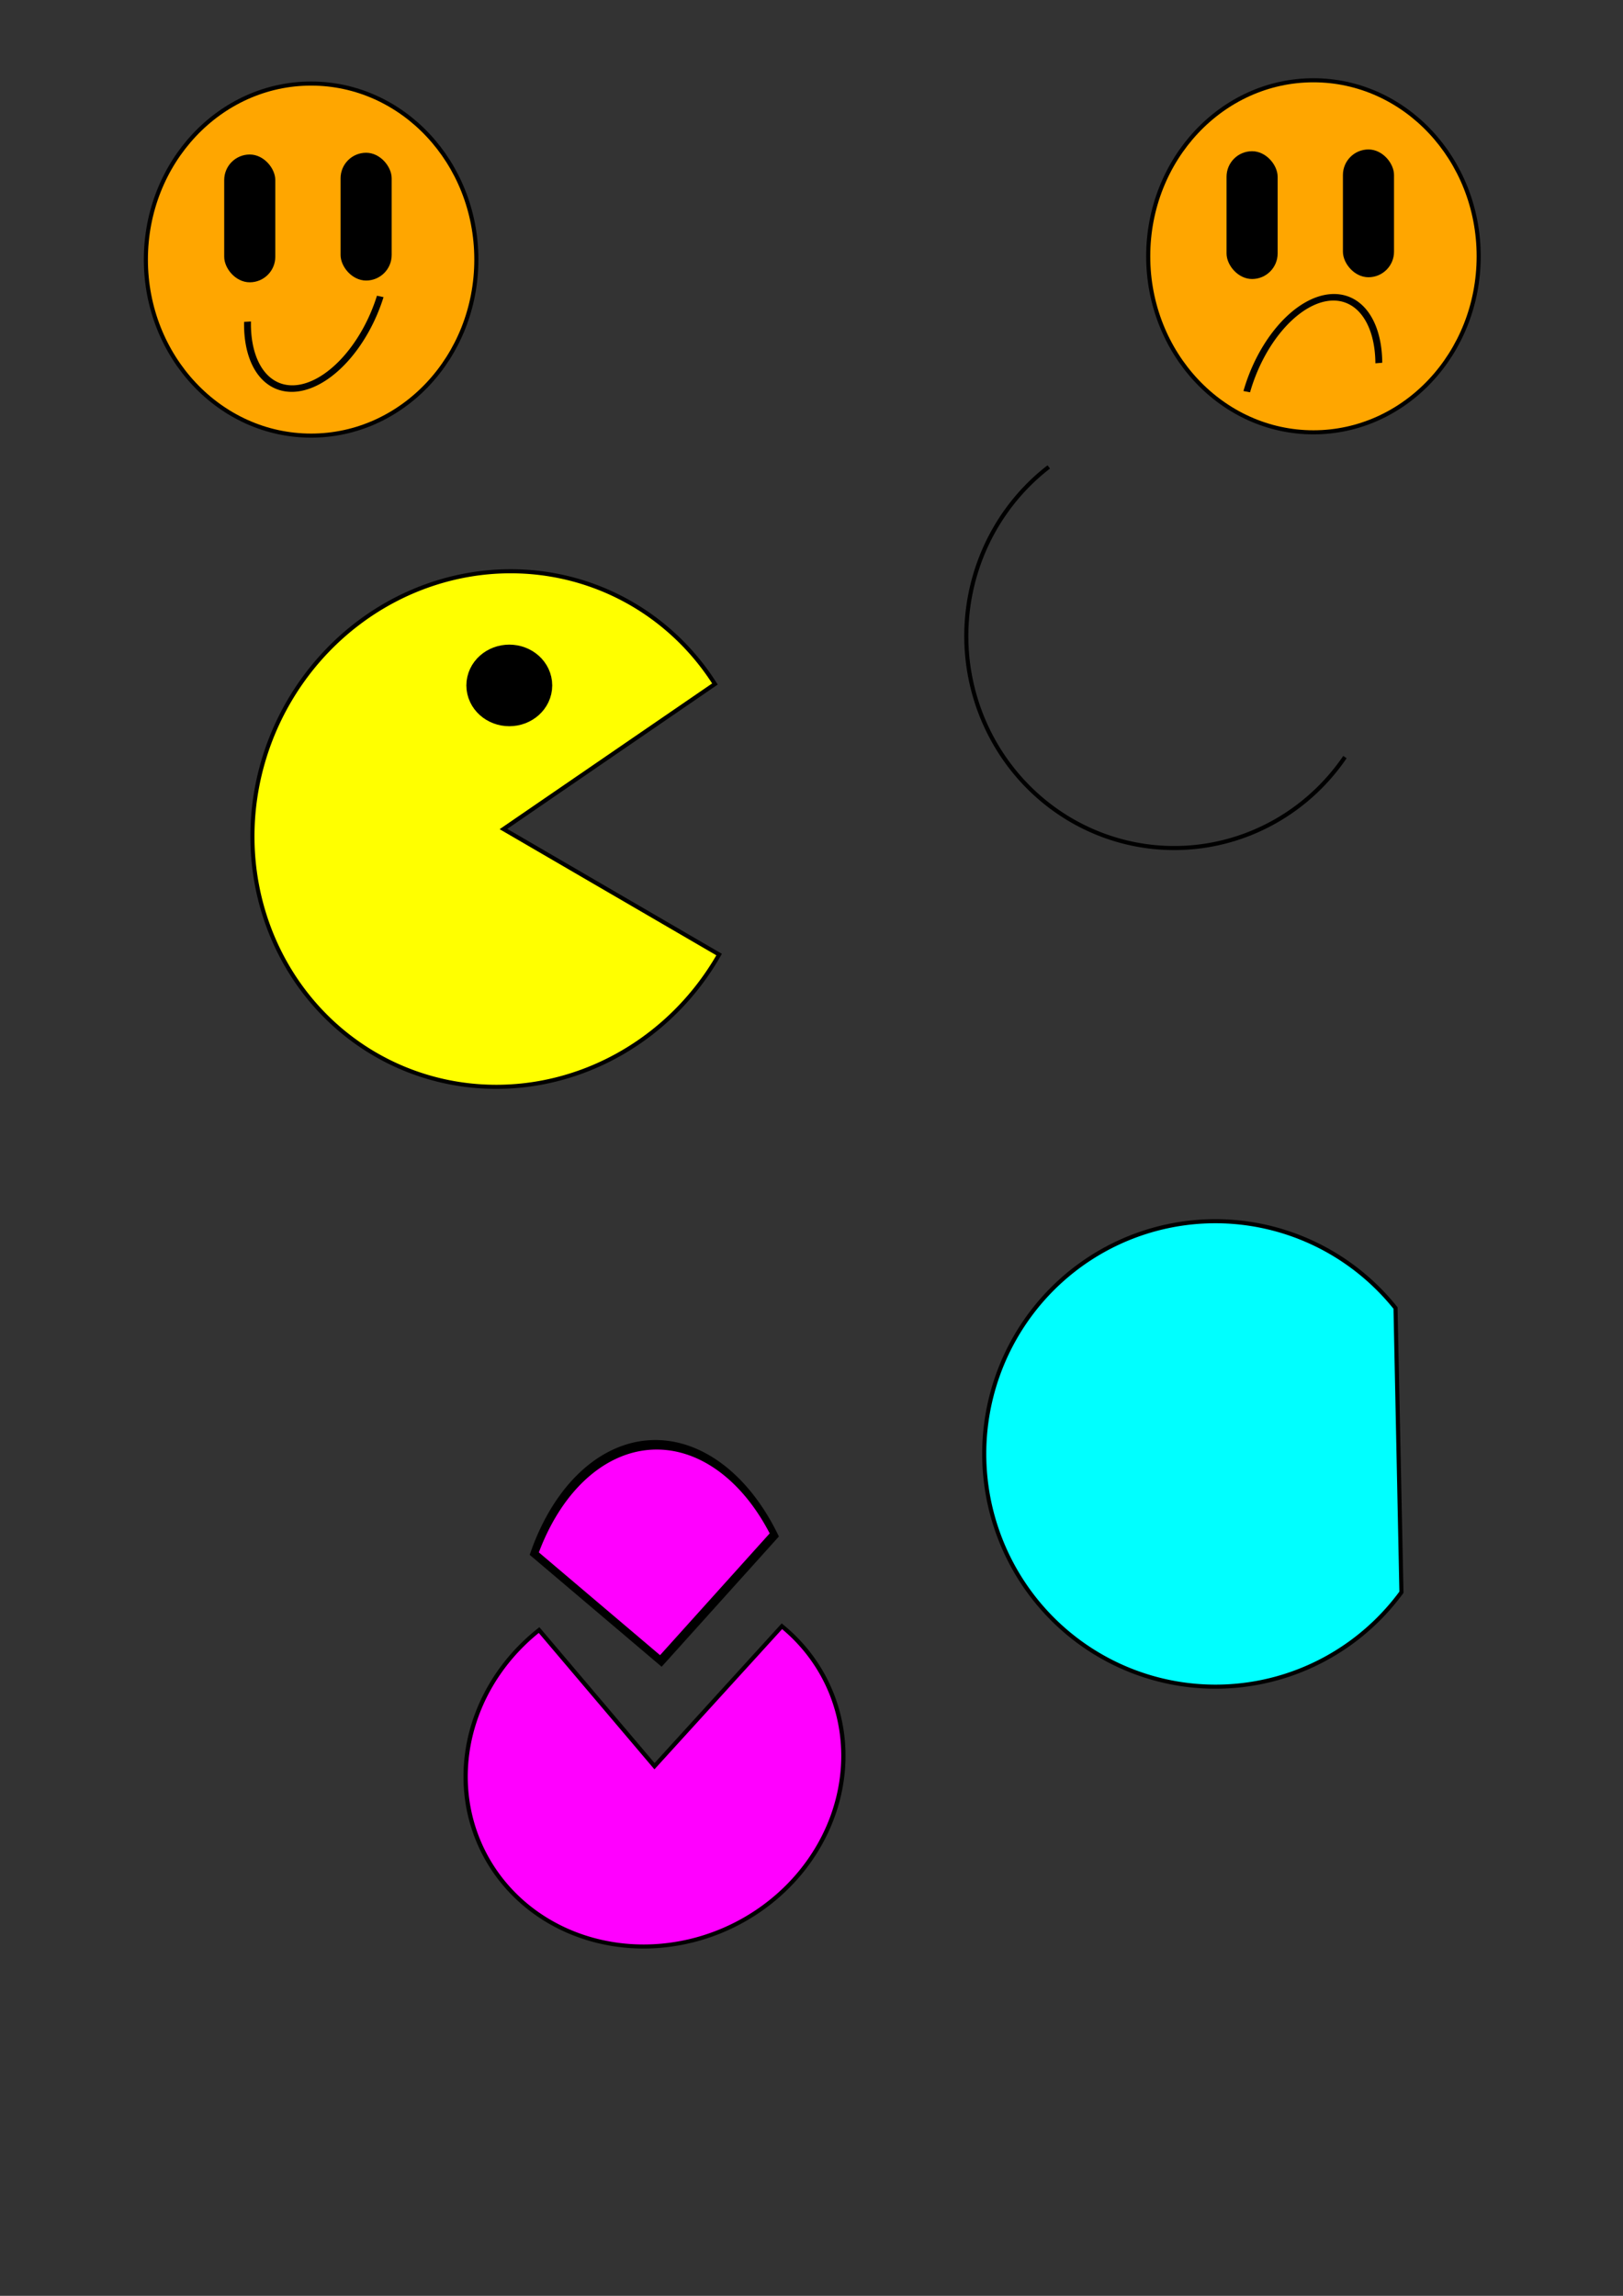 <?xml version="1.0" encoding="UTF-8" standalone="no"?>
<!-- Created with Inkscape (http://www.inkscape.org/) -->

<svg
   width="210mm"
   height="297mm"
   viewBox="0 0 210 297"
   version="1.1"
   id="svg1"
   inkscape:version="1.3.1 (9b9bdc1480, 2023-11-25, custom)"
   sodipodi:docname="reto_4.svg"
   xmlns:inkscape="http://www.inkscape.org/namespaces/inkscape"
   xmlns:sodipodi="http://sodipodi.sourceforge.net/DTD/sodipodi-0.dtd"
   xmlns="http://www.w3.org/2000/svg"
   xmlns:svg="http://www.w3.org/2000/svg">
  <rect x="0" y="0" width="210" height="297" fill="#333333" stroke="none"/>
  <sodipodi:namedview
     id="namedview1"
     pagecolor="#ffffff"
     bordercolor="#000000"
     borderopacity="0.25"
     inkscape:showpageshadow="2"
     inkscape:pageopacity="0.0"
     inkscape:pagecheckerboard="0"
     inkscape:deskcolor="#d1d1d1"
     inkscape:document-units="mm"
     inkscape:zoom="0.7198092"
     inkscape:cx="405.66305"
     inkscape:cy="540.42099"
     inkscape:window-width="1854"
     inkscape:window-height="1011"
     inkscape:window-x="66"
     inkscape:window-y="32"
     inkscape:window-maximized="1"
     inkscape:current-layer="layer1" />
  <defs
     id="defs1" />
  <g
     inkscape:label="Capa 1"
     inkscape:groupmode="layer"
     id="layer1">
    <path
       style="fill:#ffff00;stroke:#000000;stroke-width:0.529;stroke-opacity:1;stroke-dasharray:none"
       id="path1"
       sodipodi:type="arc"
       sodipodi:cx="102.67778"
       sodipodi:cy="72.134277"
       sodipodi:rx="32.270329"
       sodipodi:ry="33.551743"
       sodipodi:start="0.11008247"
       sodipodi:end="5.2871935"
       sodipodi:arc-type="slice"
       d="M 134.753,75.82 A 32.27,33.552 0 0 1 108.024,105.222 32.27,33.552 0 0 1 73.522,86.515 32.27,33.552 0 0 1 81.412,46.898 32.27,33.552 0 0 1 120.222,43.974 l -17.544,28.16 z"
       transform="rotate(23.637)" />
    <ellipse
       style="fill:#000000;stroke:#000000;stroke-width:6"
       id="path5"
       cx="65.899"
       cy="88.671"
       rx="2.554"
       ry="2.277" />
    <path
       style="fill:#ff00ff;stroke:#000000;stroke-width:0.538;stroke-dasharray:none;stroke-opacity:1"
       id="path6"
       sodipodi:type="arc"
       sodipodi:cx="-123.79501"
       sodipodi:cy="216.77277"
       sodipodi:rx="24.493601"
       sodipodi:ry="23.281614"
       sodipodi:start="0"
       sodipodi:end="4.8854582"
       sodipodi:arc-type="slice"
       d="m -99.301,216.773 a 24.494,23.282 0 0 1 -16.108,21.875 24.494,23.282 0 0 1 -27.137,-6.896 24.494,23.282 0 0 1 -2.474,-26.597 24.494,23.282 0 0 1 25.443,-11.315 l -4.218,22.934 z"
       transform="matrix(0.673,-0.739,0.775,0.632,0,0)" />
    <path
       style="fill:#ff00ff;stroke:#000000;stroke-width:1.078;stroke-dasharray:none;stroke-opacity:1"
       id="path7"
       sodipodi:type="arc"
       sodipodi:cx="-163.16402"
       sodipodi:cy="-116.03469"
       sodipodi:rx="21.466122"
       sodipodi:ry="25.766867"
       sodipodi:start="0"
       sodipodi:end="1.9993618"
       sodipodi:arc-type="slice"
       d="m -141.698,-116.035 a 21.466,25.767 0 0 1 -9.862,21.678 21.466,25.767 0 0 1 -20.525,1.759 l 8.921,-23.437 z"
       transform="matrix(-0.763,-0.647,0.336,-0.942,0,0)" />
    <path
       style="fill:#00ffff;stroke:#000000;stroke-width:0.529;stroke-dasharray:none;stroke-opacity:1"
       id="path8"
       sodipodi:type="arc"
       sodipodi:cx="192.72888"
       sodipodi:cy="-151.5464"
       sodipodi:rx="30.108166"
       sodipodi:ry="29.916613"
       sodipodi:start="5.3786808"
       sodipodi:end="4.0646194"
       sodipodi:open="true"
       sodipodi:arc-type="chord"
       d="m 211.338,-175.064 a 30.108,29.917 0 0 1 9.798,33.432 30.108,29.917 0 0 1 -28.686,20.001 30.108,29.917 0 0 1 -28.308,-20.526 30.108,29.917 0 0 1 10.419,-33.246 z"
       transform="rotate(88.279)" />
    <path
       style="fill:none;stroke:#000000;stroke-width:0.529;stroke-dasharray:none;stroke-opacity:1"
       id="path9"
       sodipodi:type="arc"
       sodipodi:cx="151.93468"
       sodipodi:cy="82.278023"
       sodipodi:rx="26.904654"
       sodipodi:ry="27.430532"
       sodipodi:start="0.60773704"
       sodipodi:end="4.0646194"
       sodipodi:open="true"
       sodipodi:arc-type="arc"
       d="M 174.022,97.941 A 26.905,27.431 0 0 1 146.874,109.219 26.905,27.431 0 0 1 125.734,88.512 26.905,27.431 0 0 1 135.7,60.404" />
    <ellipse
       style="fill:#ffa600;stroke:#000000;stroke-width:0.529;stroke-dasharray:none;stroke-opacity:1;fill-opacity:1"
       id="path13"
       cx="40.254"
       cy="33.582"
       rx="21.38"
       ry="22.772" />
    <rect
       style="fill:#000000;fill-opacity:1;stroke:#000000;stroke-width:0.529;stroke-dasharray:none;stroke-opacity:1"
       id="rect13"
       width="6.082"
       height="16.003"
       x="29.274"
       y="20.253"
       ry="3.041" />
    <rect
       style="fill:#000000;fill-opacity:1;stroke:#000000;stroke-width:0.529;stroke-dasharray:none;stroke-opacity:1"
       id="rect13-9"
       width="6.082"
       height="16.003"
       x="44.332"
       y="20.025"
       ry="3.041" />
    <path
       style="fill:none;fill-opacity:1;stroke:#000000;stroke-width:0.867;stroke-dasharray:none;stroke-opacity:1"
       id="path14"
       sodipodi:type="arc"
       sodipodi:cx="-26.130049"
       sodipodi:cy="51.259003"
       sodipodi:rx="13.770835"
       sodipodi:ry="8.0987034"
       sodipodi:start="1.5138694"
       sodipodi:end="4.2135045"
       sodipodi:arc-type="arc"
       d="m -25.347,59.345 a 13.771,8.099 0 0 1 -14.026,-5.864 13.771,8.099 0 0 1 6.654,-9.333"
       sodipodi:open="true"
       transform="matrix(0.33,-0.944,0.97,0.243,0,0)"
       inkscape:transform-center-x="-1.9772012"
       inkscape:transform-center-y="-1.0450908" />
    <ellipse
       style="fill:#ffa600;fill-opacity:1;stroke:#000000;stroke-width:0.529;stroke-dasharray:none;stroke-opacity:1"
       id="path13-4"
       cx="169.947"
       cy="33.156"
       rx="21.38"
       ry="22.772" />
    <rect
       style="fill:#000000;fill-opacity:1;stroke:#000000;stroke-width:0.529;stroke-dasharray:none;stroke-opacity:1"
       id="rect13-5"
       width="6.082"
       height="16.003"
       x="158.967"
       y="19.827"
       ry="3.041" />
    <rect
       style="fill:#000000;fill-opacity:1;stroke:#000000;stroke-width:0.529;stroke-dasharray:none;stroke-opacity:1"
       id="rect13-9-0"
       width="6.082"
       height="16.003"
       x="174.025"
       y="19.599"
       ry="3.041" />
    <path
       style="fill:none;fill-opacity:1;stroke:#000000;stroke-width:0.867;stroke-dasharray:none;stroke-opacity:1"
       id="path14-3"
       sodipodi:type="arc"
       sodipodi:cx="13.562206"
       sodipodi:cy="-177.8672"
       sodipodi:rx="13.770835"
       sodipodi:ry="8.0987034"
       sodipodi:start="1.5138694"
       sodipodi:end="4.2135045"
       sodipodi:arc-type="arc"
       d="m 14.346,-169.782 a 13.771,8.099 0 0 1 -14.026,-5.864 13.771,8.099 0 0 1 6.654,-9.333"
       sodipodi:open="true"
       transform="matrix(-0.306,0.952,-0.976,-0.218,0,0)"
       inkscape:transform-center-x="1.8396256"
       inkscape:transform-center-y="1.168995" />
  </g>
</svg>
